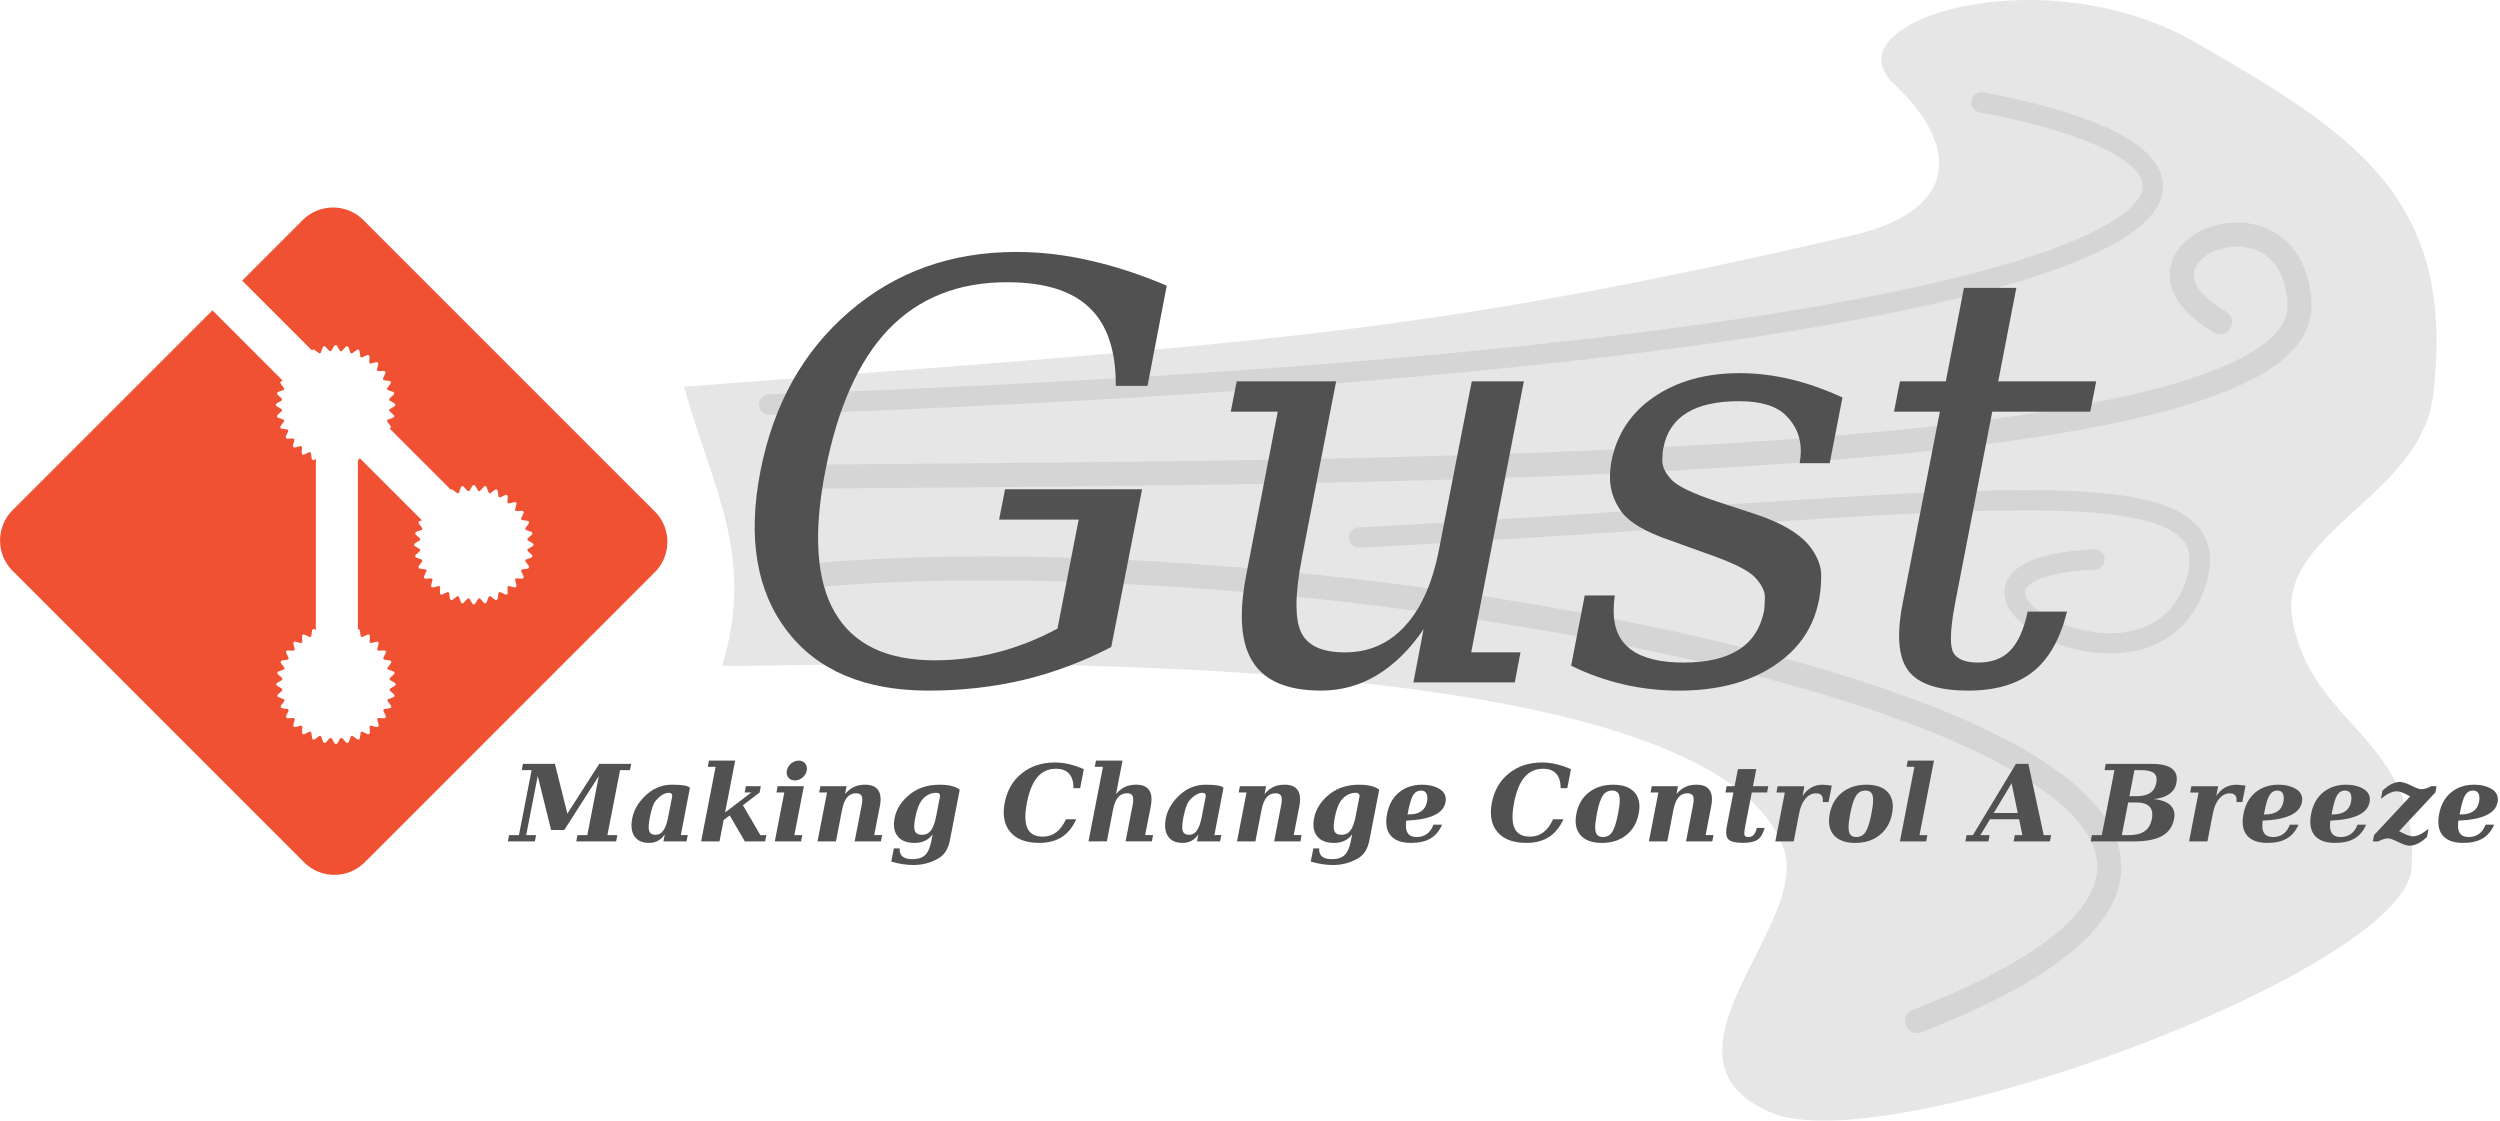 <?xml version="1.0" encoding="UTF-8" standalone="no"?>
<!-- Created with Inkscape (http://www.inkscape.org/) -->

<svg
   width="132.712mm"
   height="59.486mm"
   viewBox="0 0 132.712 59.486"
   version="1.1"
   id="svg5"
   xml:space="preserve"
   inkscape:version="1.2.1 (9c6d41e410, 2022-07-14)"
   sodipodi:docname="GustIcon_lightmode.svg"
   xmlns:inkscape="http://www.inkscape.org/namespaces/inkscape"
   xmlns:sodipodi="http://sodipodi.sourceforge.net/DTD/sodipodi-0.dtd"
   xmlns:xlink="http://www.w3.org/1999/xlink"
   xmlns="http://www.w3.org/2000/svg"
   xmlns:svg="http://www.w3.org/2000/svg"><sodipodi:namedview
     id="namedview7"
     pagecolor="#ffffff"
     bordercolor="#000000"
     borderopacity="0.25"
     inkscape:showpageshadow="2"
     inkscape:pageopacity="0.0"
     inkscape:pagecheckerboard="0"
     inkscape:deskcolor="#d1d1d1"
     inkscape:document-units="mm"
     showgrid="false"
     inkscape:zoom="2.0888418"
     inkscape:cx="196.75975"
     inkscape:cy="113.93874"
     inkscape:window-width="1920"
     inkscape:window-height="1009"
     inkscape:window-x="1432"
     inkscape:window-y="-8"
     inkscape:window-maximized="1"
     inkscape:current-layer="layer1" /><defs
     id="defs2"><mask
       id="holes-1"><rect
         x="-60"
         y="-60"
         width="120"
         height="120"
         fill="#ffffff"
         id="rect764-3" /><circle
         id="hole-5"
         cy="-40"
         r="3"
         cx="0" /><use
         xlink:href="#hole-5"
         transform="rotate(72)"
         id="use767-8" /><use
         xlink:href="#hole-5"
         transform="rotate(144)"
         id="use769-5" /><use
         xlink:href="#hole-5"
         transform="rotate(-144)"
         id="use771-8" /><use
         xlink:href="#hole-5"
         transform="rotate(-72)"
         id="use773-2" /></mask><mask
       id="holes-1-4"><rect
         x="-60"
         y="-60"
         width="120"
         height="120"
         fill="#ffffff"
         id="rect764-3-9" /><circle
         id="hole-5-0"
         cy="-40"
         r="3"
         cx="0" /><use
         xlink:href="#hole-5-0"
         transform="rotate(72)"
         id="use767-8-3" /><use
         xlink:href="#hole-5-0"
         transform="rotate(144)"
         id="use769-5-8" /><use
         xlink:href="#hole-5-0"
         transform="rotate(-144)"
         id="use771-8-7" /><use
         xlink:href="#hole-5-0"
         transform="rotate(-72)"
         id="use773-2-3" /></mask><mask
       id="holes-1-4-7"><rect
         x="-60"
         y="-60"
         width="120"
         height="120"
         fill="#ffffff"
         id="rect764-3-9-0" /><circle
         id="hole-5-0-1"
         cy="-40"
         r="3"
         cx="0" /><use
         xlink:href="#hole-5-0-1"
         transform="rotate(72)"
         id="use767-8-3-4" /><use
         xlink:href="#hole-5-0-1"
         transform="rotate(144)"
         id="use769-5-8-3" /><use
         xlink:href="#hole-5-0-1"
         transform="rotate(-144)"
         id="use771-8-7-1" /><use
         xlink:href="#hole-5-0-1"
         transform="rotate(-72)"
         id="use773-2-3-1" /></mask><mask
       id="holes-1-4-5"><rect
         x="-60"
         y="-60"
         width="120"
         height="120"
         fill="#ffffff"
         id="rect764-3-9-6" /><circle
         id="hole-5-0-9"
         cy="-40"
         r="3"
         cx="0" /><use
         xlink:href="#hole-5-0-9"
         transform="rotate(72)"
         id="use767-8-3-2" /><use
         xlink:href="#hole-5-0-9"
         transform="rotate(144)"
         id="use769-5-8-1" /><use
         xlink:href="#hole-5-0-9"
         transform="rotate(-144)"
         id="use771-8-7-5" /><use
         xlink:href="#hole-5-0-9"
         transform="rotate(-72)"
         id="use773-2-3-8" /></mask></defs><g
     inkscape:label="Layer 1"
     inkscape:groupmode="layer"
     id="layer1"
     transform="translate(-49.824,-78.398)"><path
       style="display:inline;fill:#9a9a9a;fill-opacity:0.243;stroke:none;stroke-width:0.277;stroke-linecap:round;stroke-linejoin:round"
       d="m 86.132,98.925 c 1.511,5.372 3.8,8.993 2.027,14.82 4.94,0.127 52.297,-2.228 56.366,9.753 1.37,4.032 -7.406,10.996 -0.76,13.933 6.17,2.727 33.697,-7.516 34.073,-12.92 0.484,-6.961 -5.379,-7.507 -6.333,-13.3 -0.748,-4.542 6.813,-6.485 7.473,-11.78 1.323,-10.619 -4.372,-14.008 -12.54,-18.746 -8.167,-4.738 -19.611,-1.161 -16.086,2.153 3.524,3.315 3.503,6.734 -2.221,8.06 -22.978,5.324 -31.419,5.712 -61.998,8.026 z"
       id="path1844"
       sodipodi:nodetypes="ccssssszzsc" /><g
       id="g962"
       style="display:inline;stroke:#6e6e6e;stroke-opacity:0.137"><path
         style="fill:none;fill-opacity:1;stroke:#6e6e6e;stroke-width:2.443;stroke-linecap:round;stroke-linejoin:round;stroke-dasharray:none;stroke-opacity:0.137"
         d="m 136.52,75.541 c 58.597,-5.085 177.971,19.371 111.625,45.28"
         id="path6325"
         sodipodi:nodetypes="cc"
         transform="matrix(0.523,0,0,0.523,21.81,69.415)" /><path
         style="fill:none;fill-opacity:1;stroke:#6e6e6e;stroke-width:2.061;stroke-linecap:round;stroke-linejoin:round;stroke-dasharray:none;stroke-opacity:0.137"
         d="M 131.629,58.239 C 277.164,53.103 292.009,34.582 254.684,27.562"
         id="path6383"
         sodipodi:nodetypes="cc"
         transform="matrix(0.523,0,0,0.523,21.81,69.415)" /><path
         style="fill:none;fill-opacity:1;stroke:#6e6e6e;stroke-width:2.443;stroke-linecap:round;stroke-linejoin:round;stroke-dasharray:none;stroke-opacity:0.137"
         d="m 137.113,65.543 c 61.467,-0.514 150.672,-0.51 149.85,-17.54 -0.632,-13.096 -20.032,-5.137 -8.047,1.883"
         id="path6439"
         sodipodi:nodetypes="csc"
         transform="matrix(0.523,0,0,0.523,21.81,69.415)" /><path
         style="fill:none;fill-opacity:1;stroke:#6e6e6e;stroke-width:2.061;stroke-linecap:round;stroke-linejoin:round;stroke-dasharray:none;stroke-opacity:0.137"
         d="m 191.504,71.736 c 61.638,-3.253 89.889,-8.561 84.752,5.137 -5.137,13.697 -31.162,-1.883 -10.102,-2.911"
         id="path6441"
         sodipodi:nodetypes="csc"
         inkscape:label="path6441"
         transform="matrix(0.523,0,0,0.523,21.81,69.415)" /></g><g
       aria-label="Gust"
       id="text3314"
       style="font-size:30.788px;display:inline;stroke:none;stroke-width:0.477;stroke-linecap:round;stroke-linejoin:round;fill:#515151;stroke-opacity:1;fill-opacity:1"><path
         d="m 109.055,98.882 q 0.015,-2.811 -1.398,-4.149 -1.398,-1.353 -4.375,-1.353 -3.879,0 -6.284,2.496 -2.39,2.496 -3.367,7.547 -0.962,4.946 0.511,7.487 1.473,2.541 5.292,2.541 1.699,0 3.322,-0.421 1.639,-0.421 3.202,-1.263 l 1.127,-5.788 h -4.224 l 0.316,-1.609 h 7.276 l -1.639,8.374 q -2.225,1.158 -4.645,1.744 -2.42,0.571 -5.051,0.571 -5.081,0 -7.517,-3.172 -2.435,-3.187 -1.413,-8.464 1.037,-5.322 4.72,-8.479 3.683,-3.172 8.87,-3.172 1.924,0 3.879,0.451 1.969,0.436 4.104,1.338 l -1.022,5.322 z"
         style="font-style:italic;font-family:'DejaVu Serif';-inkscape-font-specification:'DejaVu Serif';fill:#515151;stroke:none;stroke-opacity:1;fill-opacity:1"
         id="path1016" /><path
         d="m 127.952,98.641 h 2.766 l -2.796,14.387 h 2.616 l -0.301,1.594 h -5.382 l 0.541,-2.826 q -1.082,1.594 -2.465,2.435 -1.368,0.827 -2.977,0.827 -2.661,0 -3.623,-1.518 -0.586,-0.902 -0.586,-2.45 0,-1.007 0.256,-2.285 l 1.654,-8.554 h -2.496 l 0.316,-1.609 h 5.277 l -1.804,9.306 q -0.301,1.548 -0.301,2.571 0,0.917 0.241,1.428 0.496,1.082 2.33,1.082 1.924,0 3.202,-1.413 1.293,-1.413 1.804,-4.104 z"
         style="font-style:italic;font-family:'DejaVu Serif';-inkscape-font-specification:'DejaVu Serif';fill:#515151;stroke:none;stroke-opacity:1;fill-opacity:1"
         id="path1018" /><path
         d="m 133.95,110.007 h 1.594 q -0.06,0.436 -0.06,0.827 0,2.736 3.713,2.736 3.728,0 4.269,-2.736 0.045,-0.271 0.045,-0.752 0,-0.466 -0.511,-1.022 -0.511,-0.571 -2.661,-1.308 l -1.879,-0.676 q -1.924,-0.661 -2.556,-1.503 -0.616,-0.857 -0.616,-1.834 0,-0.391 0.075,-0.842 0.436,-2.195 2.285,-3.443 1.849,-1.248 4.525,-1.248 2.661,0 5.457,1.293 l -0.676,3.488 h -1.594 q 0.06,-0.346 0.06,-0.646 0,-1.097 -0.767,-1.864 -0.752,-0.782 -2.511,-0.782 -3.533,0 -4.014,2.465 -0.06,0.256 -0.06,0.707 0,0.466 0.481,0.992 0.496,0.526 2.405,1.158 l 2.06,0.676 q 2.135,0.707 2.932,1.774 0.556,0.752 0.556,1.488 0,3.157 -2.526,4.796 -1.984,1.308 -5.021,1.308 -3.037,0 -5.728,-1.323 z"
         style="font-style:italic;font-family:'DejaVu Serif';-inkscape-font-specification:'DejaVu Serif';fill:#515151;stroke:none;stroke-opacity:1;fill-opacity:1"
         id="path1020" /><path
         d="m 152.802,100.25 h -2.435 l 0.316,-1.609 h 2.435 l 0.962,-4.961 h 2.781 l -0.962,4.961 h 5.202 l -0.316,1.609 h -5.202 l -1.969,10.148 q -0.226,1.188 -0.226,1.879 0,0.481 0.105,0.722 0.286,0.571 1.338,0.571 1.082,0 1.699,-0.631 0.631,-0.646 0.932,-2.075 h 2.09 q -0.541,2.18 -1.804,3.187 -1.263,1.007 -3.443,1.007 -2.39,0 -3.187,-1.067 -0.481,-0.646 -0.481,-1.849 0,-0.767 0.195,-1.744 z"
         style="font-style:italic;font-family:'DejaVu Serif';-inkscape-font-specification:'DejaVu Serif';fill:#515151;stroke:none;stroke-opacity:1;fill-opacity:1"
         id="path1022" /></g><g
       aria-label="Making Change Control A Breeze"
       id="text9349"
       style="font-size:5.644px;font-family:'DejaVu Serif';-inkscape-font-specification:'DejaVu Serif';display:inline;stroke:none;stroke-width:0.127;stroke-linecap:round;stroke-linejoin:round;fill:#515151;fill-opacity:1;stroke-opacity:1;stroke-dasharray:none"><path
         d="m 76.785,123.063 0.063,-0.333 h 0.524 l 0.672,-3.448 h -0.524 l 0.063,-0.333 h 1.698 l 0.661,2.64 1.692,-2.64 h 1.695 l -0.063,0.333 h -0.526 l -0.672,3.448 h 0.526 l -0.063,0.333 h -2.117 l 0.063,-0.333 h 0.524 l 0.612,-3.139 -1.836,2.869 h -0.697 l -0.711,-2.869 -0.612,3.139 h 0.524 l -0.063,0.333 z"
         style="font-style:italic;font-weight:bold;fill:#515151;fill-opacity:1;stroke:none;stroke-opacity:1;stroke-width:0.127;stroke-dasharray:none"
         id="path1025" /><path
         d="m 85.511,120.649 q -0.008,-0.165 -0.165,-0.165 -0.369,0 -0.73,0.441 -0.168,0.204 -0.3,0.885 -0.099,0.51 -0.028,0.708 0.072,0.196 0.333,0.196 0.256,0 0.416,-0.229 0.163,-0.229 0.262,-0.741 z m 0.937,-0.427 -0.482,2.508 0.367,-0.006 -0.066,0.339 H 85.042 l 0.072,-0.372 q -0.303,0.452 -0.841,0.452 -0.532,0 -0.769,-0.35 -0.237,-0.353 -0.116,-0.965 0.119,-0.615 0.648,-1.147 0.626,-0.628 1.463,-0.628 0.827,0 0.948,0.168 z"
         style="font-style:italic;font-weight:bold;fill:#515151;fill-opacity:1;stroke:none;stroke-opacity:1;stroke-width:0.127;stroke-dasharray:none"
         id="path1027" /><path
         d="m 88.019,123.063 h -0.976 l 0.769,-3.958 h -0.416 l 0.063,-0.331 h 1.392 l -0.535,2.753 1.389,-1.061 H 89.355 l 0.063,-0.333 h 0.794 l -0.063,0.333 -0.887,0.678 0.926,1.585 h 0.317 l -0.063,0.333 h -1.078 l -0.805,-1.378 -0.32,0.243 z"
         style="font-style:italic;font-weight:bold;fill:#515151;fill-opacity:1;stroke:none;stroke-opacity:1;stroke-width:0.127;stroke-dasharray:none"
         id="path1029" /><path
         d="m 91.593,119.304 q 0.044,-0.223 0.226,-0.375 0.185,-0.154 0.408,-0.154 0.218,0 0.342,0.154 0.091,0.113 0.091,0.265 0,0.052 -0.011,0.11 -0.041,0.218 -0.226,0.372 -0.182,0.152 -0.4,0.152 -0.223,0 -0.347,-0.152 -0.094,-0.113 -0.094,-0.265 0,-0.052 0.011,-0.107 z m 0.4,3.426 h 0.419 l -0.063,0.333 h -1.395 l 0.504,-2.596 h -0.416 l 0.063,-0.333 h 1.392 z"
         style="font-style:italic;font-weight:bold;fill:#515151;fill-opacity:1;stroke:none;stroke-opacity:1;stroke-width:0.127;stroke-dasharray:none"
         id="path1031" /><path
         d="m 93.222,123.063 0.504,-2.596 h -0.416 l 0.063,-0.333 h 1.392 l -0.08,0.413 q 0.229,-0.262 0.477,-0.378 0.248,-0.116 0.593,-0.116 0.493,0 0.689,0.292 0.127,0.185 0.127,0.482 0,0.168 -0.041,0.372 l -0.298,1.53 h 0.419 l -0.063,0.333 h -1.395 l 0.367,-1.891 q 0.039,-0.193 0.039,-0.325 0,-0.121 -0.033,-0.193 -0.066,-0.143 -0.3,-0.143 -0.295,0 -0.477,0.218 -0.179,0.215 -0.27,0.686 l -0.32,1.648 z"
         style="font-style:italic;font-weight:bold;fill:#515151;fill-opacity:1;stroke:none;stroke-opacity:1;stroke-width:0.127;stroke-dasharray:none"
         id="path1033" /><path
         d="m 99.729,120.649 q -0.014,-0.165 -0.19,-0.165 -0.502,0 -0.816,0.441 -0.196,0.278 -0.314,0.885 -0.099,0.51 -0.017,0.708 0.085,0.196 0.386,0.196 0.287,0 0.463,-0.229 0.176,-0.229 0.276,-0.741 z m 1.042,-0.331 -0.526,2.706 q -0.132,0.678 -0.626,0.954 -0.601,0.339 -1.306,0.339 -0.292,0 -0.584,-0.047 -0.292,-0.044 -0.593,-0.135 l 0.138,-0.7 h 0.311 q -0.003,0.025 -0.003,0.047 0,0.254 0.152,0.383 0.165,0.141 0.521,0.141 0.452,0 0.678,-0.218 0.229,-0.215 0.336,-0.763 l 0.063,-0.333 q -0.336,0.452 -0.956,0.452 -0.615,0 -0.898,-0.35 -0.284,-0.353 -0.165,-0.965 0.146,-0.75 0.843,-1.29 0.626,-0.485 1.543,-0.485 0.741,0 1.072,0.265 z"
         style="font-style:italic;font-weight:bold;fill:#515151;fill-opacity:1;stroke:none;stroke-opacity:1;stroke-width:0.127;stroke-dasharray:none"
         id="path1035" /><path
         d="m 106.956,121.889 q -0.287,0.637 -0.769,0.945 -0.482,0.309 -1.193,0.309 -1.042,0 -1.535,-0.573 -0.491,-0.576 -0.3,-1.56 0.19,-0.987 0.907,-1.56 0.719,-0.576 1.761,-0.576 0.367,0 0.744,0.088 0.38,0.088 0.788,0.267 l -0.196,1.011 h -0.35 q -0.006,-0.518 -0.24,-0.774 -0.234,-0.259 -0.7,-0.259 -0.601,0 -0.978,0.444 -0.378,0.441 -0.557,1.359 -0.179,0.918 0.028,1.359 0.207,0.441 0.813,0.441 0.411,0 0.714,-0.229 0.306,-0.229 0.515,-0.692 z"
         style="font-style:italic;font-weight:bold;fill:#515151;fill-opacity:1;stroke:none;stroke-opacity:1;stroke-width:0.127;stroke-dasharray:none"
         id="path1037" /><path
         d="m 107.606,123.063 0.769,-3.958 h -0.435 l 0.063,-0.331 h 1.411 l -0.345,1.772 q 0.229,-0.262 0.477,-0.378 0.248,-0.116 0.593,-0.116 0.493,0 0.689,0.292 0.124,0.185 0.124,0.482 0,0.168 -0.039,0.372 l -0.298,1.53 h 0.419 l -0.063,0.333 h -1.395 l 0.367,-1.891 q 0.039,-0.193 0.039,-0.325 0,-0.121 -0.033,-0.193 -0.066,-0.143 -0.3,-0.143 -0.295,0 -0.477,0.218 -0.179,0.215 -0.27,0.686 l -0.32,1.648 z"
         style="font-style:italic;font-weight:bold;fill:#515151;fill-opacity:1;stroke:none;stroke-opacity:1;stroke-width:0.127;stroke-dasharray:none"
         id="path1039" /><path
         d="m 113.835,120.649 q -0.008,-0.165 -0.165,-0.165 -0.369,0 -0.73,0.441 -0.168,0.204 -0.3,0.885 -0.099,0.51 -0.028,0.708 0.072,0.196 0.333,0.196 0.256,0 0.416,-0.229 0.163,-0.229 0.262,-0.741 z m 0.937,-0.427 -0.482,2.508 0.367,-0.006 -0.066,0.339 h -1.224 l 0.072,-0.372 q -0.303,0.452 -0.841,0.452 -0.532,0 -0.769,-0.35 -0.237,-0.353 -0.116,-0.965 0.119,-0.615 0.648,-1.147 0.626,-0.628 1.463,-0.628 0.827,0 0.948,0.168 z"
         style="font-style:italic;font-weight:bold;fill:#515151;fill-opacity:1;stroke:none;stroke-opacity:1;stroke-width:0.127;stroke-dasharray:none"
         id="path1041" /><path
         d="m 115.491,123.063 0.504,-2.596 h -0.416 l 0.063,-0.333 h 1.392 l -0.08,0.413 q 0.229,-0.262 0.477,-0.378 0.248,-0.116 0.593,-0.116 0.493,0 0.689,0.292 0.127,0.185 0.127,0.482 0,0.168 -0.041,0.372 l -0.298,1.53 h 0.419 l -0.063,0.333 H 117.462 l 0.367,-1.891 q 0.039,-0.193 0.039,-0.325 0,-0.121 -0.033,-0.193 -0.066,-0.143 -0.3,-0.143 -0.295,0 -0.477,0.218 -0.179,0.215 -0.27,0.686 l -0.32,1.648 z"
         style="font-style:italic;font-weight:bold;fill:#515151;fill-opacity:1;stroke:none;stroke-opacity:1;stroke-width:0.127;stroke-dasharray:none"
         id="path1043" /><path
         d="m 121.998,120.649 q -0.014,-0.165 -0.19,-0.165 -0.502,0 -0.816,0.441 -0.196,0.278 -0.314,0.885 -0.099,0.51 -0.017,0.708 0.085,0.196 0.386,0.196 0.287,0 0.463,-0.229 0.176,-0.229 0.276,-0.741 z m 1.042,-0.331 -0.526,2.706 q -0.132,0.678 -0.626,0.954 -0.601,0.339 -1.306,0.339 -0.292,0 -0.584,-0.047 -0.292,-0.044 -0.593,-0.135 l 0.138,-0.7 h 0.311 q -0.003,0.025 -0.003,0.047 0,0.254 0.152,0.383 0.165,0.141 0.521,0.141 0.452,0 0.678,-0.218 0.229,-0.215 0.336,-0.763 l 0.063,-0.333 q -0.336,0.452 -0.956,0.452 -0.615,0 -0.898,-0.35 -0.284,-0.353 -0.165,-0.965 0.146,-0.75 0.843,-1.29 0.626,-0.485 1.543,-0.485 0.741,0 1.072,0.265 z"
         style="font-style:italic;font-weight:bold;fill:#515151;fill-opacity:1;stroke:none;stroke-opacity:1;stroke-width:0.127;stroke-dasharray:none"
         id="path1045" /><path
         d="m 125.595,120.77 q 0,-0.405 -0.342,-0.405 -0.262,0 -0.416,0.248 -0.154,0.245 -0.295,1.02 0,0 0.061,0 0.843,0 0.973,-0.67 0.019,-0.105 0.019,-0.193 z m -1.119,1.191 q -0.017,0.094 -0.017,0.289 0.003,0.582 0.568,0.582 0.317,0 0.546,-0.168 0.229,-0.168 0.345,-0.488 h 0.458 q -0.215,0.499 -0.615,0.733 -0.397,0.234 -1.031,0.234 -0.761,0 -1.089,-0.4 -0.229,-0.281 -0.229,-0.725 0,-0.19 0.044,-0.413 0.141,-0.736 0.637,-1.144 0.496,-0.408 1.224,-0.408 0.526,0 0.89,0.207 0.367,0.204 0.367,0.576 0,0.074 -0.017,0.154 -0.174,0.893 -2.081,0.97 z"
         style="font-style:italic;font-weight:bold;fill:#515151;fill-opacity:1;stroke:none;stroke-opacity:1;stroke-width:0.127;stroke-dasharray:none"
         id="path1047" /><path
         d="m 132.816,121.889 q -0.287,0.637 -0.769,0.945 -0.482,0.309 -1.193,0.309 -1.042,0 -1.535,-0.573 -0.491,-0.576 -0.3,-1.56 0.19,-0.987 0.907,-1.56 0.719,-0.576 1.761,-0.576 0.367,0 0.744,0.088 0.38,0.088 0.788,0.267 l -0.196,1.011 h -0.35 q -0.006,-0.518 -0.24,-0.774 -0.234,-0.259 -0.7,-0.259 -0.601,0 -0.978,0.444 -0.378,0.441 -0.557,1.359 -0.179,0.918 0.028,1.359 0.207,0.441 0.813,0.441 0.411,0 0.714,-0.229 0.306,-0.229 0.515,-0.692 z"
         style="font-style:italic;font-weight:bold;fill:#515151;fill-opacity:1;stroke:none;stroke-opacity:1;stroke-width:0.127;stroke-dasharray:none"
         id="path1049" /><path
         d="m 134.919,122.832 q 0.309,0 0.485,-0.265 0.176,-0.265 0.314,-0.97 0.091,-0.46 0.091,-0.733 0,-0.143 -0.028,-0.237 -0.072,-0.262 -0.383,-0.262 -0.311,0 -0.491,0.267 -0.179,0.265 -0.314,0.965 -0.088,0.452 -0.088,0.722 0,0.152 0.028,0.245 0.074,0.267 0.386,0.267 z m 1.232,-0.099 q -0.518,0.411 -1.293,0.411 -0.774,0 -1.133,-0.411 -0.259,-0.298 -0.259,-0.755 0,-0.176 0.039,-0.38 0.141,-0.725 0.659,-1.133 0.521,-0.411 1.295,-0.411 0.777,0 1.135,0.408 0.259,0.295 0.259,0.752 0,0.179 -0.041,0.383 -0.141,0.722 -0.661,1.135 z"
         style="font-style:italic;font-weight:bold;fill:#515151;fill-opacity:1;stroke:none;stroke-opacity:1;stroke-width:0.127;stroke-dasharray:none"
         id="path1051" /><path
         d="m 137.355,123.063 0.504,-2.596 h -0.416 l 0.063,-0.333 h 1.392 l -0.08,0.413 q 0.229,-0.262 0.477,-0.378 0.248,-0.116 0.593,-0.116 0.493,0 0.689,0.292 0.127,0.185 0.127,0.482 0,0.168 -0.041,0.372 l -0.298,1.53 h 0.419 l -0.063,0.333 h -1.395 l 0.367,-1.891 q 0.039,-0.193 0.039,-0.325 0,-0.121 -0.033,-0.193 -0.066,-0.143 -0.3,-0.143 -0.295,0 -0.477,0.218 -0.179,0.215 -0.27,0.686 l -0.32,1.648 z"
         style="font-style:italic;font-weight:bold;fill:#515151;fill-opacity:1;stroke:none;stroke-opacity:1;stroke-width:0.127;stroke-dasharray:none"
         id="path1053" /><path
         d="m 141.842,120.467 h -0.424 l 0.063,-0.333 h 0.424 l 0.176,-0.909 h 0.976 l -0.176,0.909 h 0.813 l -0.063,0.333 h -0.813 l -0.35,1.794 q -0.047,0.245 -0.047,0.369 0,0.074 0.014,0.107 0.044,0.094 0.204,0.094 0.176,0 0.284,-0.119 0.107,-0.119 0.163,-0.367 h 0.411 q -0.11,0.441 -0.361,0.62 -0.251,0.176 -0.78,0.176 -0.604,0 -0.783,-0.19 -0.116,-0.121 -0.116,-0.375 0,-0.138 0.036,-0.317 z"
         style="font-style:italic;font-weight:bold;fill:#515151;fill-opacity:1;stroke:none;stroke-opacity:1;stroke-width:0.127;stroke-dasharray:none"
         id="path1055" /><path
         d="m 147.065,120.101 -0.171,0.874 h -0.311 q 0.008,-0.058 0.008,-0.107 0,-0.154 -0.066,-0.24 -0.088,-0.116 -0.298,-0.116 -0.32,0 -0.559,0.281 -0.24,0.281 -0.336,0.78 l -0.289,1.491 h -0.976 l 0.504,-2.596 h -0.446 l 0.063,-0.333 h 1.422 l -0.099,0.521 q 0.201,-0.306 0.466,-0.452 0.265,-0.149 0.606,-0.149 0.085,0 0.204,0.014 0.121,0.011 0.278,0.033 z"
         style="font-style:italic;font-weight:bold;fill:#515151;fill-opacity:1;stroke:none;stroke-opacity:1;stroke-width:0.127;stroke-dasharray:none"
         id="path1057" /><path
         d="m 148.369,122.832 q 0.309,0 0.485,-0.265 0.176,-0.265 0.314,-0.97 0.091,-0.46 0.091,-0.733 0,-0.143 -0.028,-0.237 -0.072,-0.262 -0.383,-0.262 -0.311,0 -0.491,0.267 -0.179,0.265 -0.314,0.965 -0.088,0.452 -0.088,0.722 0,0.152 0.028,0.245 0.074,0.267 0.386,0.267 z m 1.232,-0.099 q -0.518,0.411 -1.293,0.411 -0.774,0 -1.133,-0.411 -0.259,-0.298 -0.259,-0.755 0,-0.176 0.039,-0.38 0.141,-0.725 0.659,-1.133 0.521,-0.411 1.295,-0.411 0.777,0 1.136,0.408 0.259,0.295 0.259,0.752 0,0.179 -0.041,0.383 -0.141,0.722 -0.661,1.135 z"
         style="font-style:italic;font-weight:bold;fill:#515151;fill-opacity:1;stroke:none;stroke-opacity:1;stroke-width:0.127;stroke-dasharray:none"
         id="path1059" /><path
         d="m 151.72,122.73 h 0.419 l -0.063,0.333 h -1.395 l 0.769,-3.958 h -0.416 l 0.063,-0.331 h 1.392 z"
         style="font-style:italic;font-weight:bold;fill:#515151;fill-opacity:1;stroke:none;stroke-opacity:1;stroke-width:0.127;stroke-dasharray:none"
         id="path1061" /><path
         d="m 154.156,123.063 0.063,-0.333 h 0.336 l 2.285,-3.781 h 0.659 l 0.816,3.781 h 0.391 l -0.063,0.333 h -1.926 l 0.063,-0.333 h 0.402 l -0.174,-0.841 h -1.546 l -0.51,0.841 h 0.491 l -0.063,0.333 z m 1.505,-1.508 h 1.276 l -0.328,-1.574 z"
         style="font-style:italic;font-weight:bold;fill:#515151;fill-opacity:1;stroke:none;stroke-opacity:1;stroke-width:0.127;stroke-dasharray:none"
         id="path1063" /><path
         d="m 160.809,123.063 0.063,-0.333 h 0.526 l 0.672,-3.448 h -0.526 l 0.063,-0.333 h 2.439 q 0.752,0 1.08,0.254 0.328,0.254 0.229,0.763 -0.069,0.367 -0.372,0.582 -0.303,0.215 -0.827,0.27 0.609,0.058 0.887,0.331 0.278,0.273 0.19,0.725 -0.119,0.612 -0.637,0.901 -0.518,0.289 -1.502,0.289 z m 2.053,-2.398 h 0.361 q 0.474,0 0.736,-0.171 0.262,-0.174 0.331,-0.529 0.072,-0.358 -0.119,-0.521 -0.19,-0.163 -0.678,-0.163 h -0.361 z m -0.402,2.064 h 0.394 q 0.526,0 0.821,-0.209 0.295,-0.209 0.38,-0.648 0.085,-0.441 -0.13,-0.659 -0.212,-0.218 -0.733,-0.218 h -0.394 z"
         style="font-style:italic;font-weight:bold;fill:#515151;fill-opacity:1;stroke:none;stroke-opacity:1;stroke-width:0.127;stroke-dasharray:none"
         id="path1065" /><path
         d="m 169.028,120.101 -0.171,0.874 h -0.311 q 0.008,-0.058 0.008,-0.107 0,-0.154 -0.066,-0.24 -0.088,-0.116 -0.298,-0.116 -0.32,0 -0.559,0.281 -0.24,0.281 -0.336,0.78 l -0.289,1.491 h -0.976 l 0.504,-2.596 h -0.446 l 0.063,-0.333 h 1.422 l -0.099,0.521 q 0.201,-0.306 0.466,-0.452 0.265,-0.149 0.606,-0.149 0.085,0 0.204,0.014 0.121,0.011 0.278,0.033 z"
         style="font-style:italic;font-weight:bold;fill:#515151;fill-opacity:1;stroke:none;stroke-opacity:1;stroke-width:0.127;stroke-dasharray:none"
         id="path1067" /><path
         d="m 171.057,120.77 q 0,-0.405 -0.342,-0.405 -0.262,0 -0.416,0.248 -0.154,0.245 -0.295,1.02 0,0 0.061,0 0.843,0 0.973,-0.67 0.019,-0.105 0.019,-0.193 z m -1.119,1.191 q -0.017,0.094 -0.017,0.289 0.003,0.582 0.568,0.582 0.317,0 0.546,-0.168 0.229,-0.168 0.345,-0.488 h 0.458 q -0.215,0.499 -0.615,0.733 -0.397,0.234 -1.031,0.234 -0.761,0 -1.089,-0.4 -0.229,-0.281 -0.229,-0.725 0,-0.19 0.044,-0.413 0.141,-0.736 0.637,-1.144 0.496,-0.408 1.224,-0.408 0.526,0 0.89,0.207 0.367,0.204 0.367,0.576 0,0.074 -0.017,0.154 -0.174,0.893 -2.081,0.97 z"
         style="font-style:italic;font-weight:bold;fill:#515151;fill-opacity:1;stroke:none;stroke-opacity:1;stroke-width:0.127;stroke-dasharray:none"
         id="path1069" /><path
         d="m 174.648,120.77 q 0,-0.405 -0.342,-0.405 -0.262,0 -0.416,0.248 -0.154,0.245 -0.295,1.02 0,0 0.061,0 0.843,0 0.973,-0.67 0.019,-0.105 0.019,-0.193 z m -1.119,1.191 q -0.017,0.094 -0.017,0.289 0.003,0.582 0.568,0.582 0.317,0 0.546,-0.168 0.229,-0.168 0.345,-0.488 h 0.458 q -0.215,0.499 -0.615,0.733 -0.397,0.234 -1.031,0.234 -0.761,0 -1.089,-0.4 -0.229,-0.281 -0.229,-0.725 0,-0.19 0.044,-0.413 0.141,-0.736 0.637,-1.144 0.496,-0.408 1.224,-0.408 0.526,0 0.89,0.207 0.367,0.204 0.367,0.576 0,0.074 -0.017,0.154 -0.174,0.893 -2.081,0.97 z"
         style="font-style:italic;font-weight:bold;fill:#515151;fill-opacity:1;stroke:none;stroke-opacity:1;stroke-width:0.127;stroke-dasharray:none"
         id="path1071" /><path
         d="m 179.107,120.462 -1.929,2.064 q 0.091,0.033 0.171,0.08 0.35,0.187 0.568,0.187 0.331,0 0.827,-0.4 l -0.085,0.435 q -0.488,0.463 -0.929,0.463 -0.229,-0.011 -0.582,-0.187 -0.394,-0.201 -0.548,-0.201 -0.154,0 -0.314,0.063 -0.16,0.063 -0.226,0.102 l -0.273,-0.006 0.063,-0.333 1.924,-2.062 q -0.088,-0.03 -0.165,-0.077 -0.35,-0.187 -0.568,-0.187 -0.331,0 -0.827,0.4 l 0.085,-0.435 q 0.488,-0.463 0.929,-0.463 0.229,0.011 0.582,0.187 0.394,0.201 0.548,0.201 0.154,0 0.314,-0.063 0.16,-0.063 0.226,-0.102 l 0.273,0.006 z"
         style="font-style:italic;font-weight:bold;fill:#515151;fill-opacity:1;stroke:none;stroke-opacity:1;stroke-width:0.127;stroke-dasharray:none"
         id="path1073" /><path
         d="m 181.444,120.77 q 0,-0.405 -0.342,-0.405 -0.262,0 -0.416,0.248 -0.154,0.245 -0.295,1.02 0,0 0.061,0 0.843,0 0.973,-0.67 0.019,-0.105 0.019,-0.193 z m -1.119,1.191 q -0.017,0.094 -0.017,0.289 0.003,0.582 0.568,0.582 0.317,0 0.546,-0.168 0.229,-0.168 0.345,-0.488 h 0.458 q -0.215,0.499 -0.615,0.733 -0.397,0.234 -1.031,0.234 -0.761,0 -1.089,-0.4 -0.229,-0.281 -0.229,-0.725 0,-0.19 0.044,-0.413 0.141,-0.736 0.637,-1.144 0.496,-0.408 1.224,-0.408 0.526,0 0.89,0.207 0.367,0.204 0.367,0.576 0,0.074 -0.017,0.154 -0.174,0.893 -2.081,0.97 z"
         style="font-style:italic;font-weight:bold;fill:#515151;fill-opacity:1;stroke:none;stroke-opacity:1;stroke-width:0.127;stroke-dasharray:none"
         id="path1075" /></g><g
       id="g3105"
       transform="matrix(0.421,0,0,0.421,32.472,77.79)"
       style="display:inline"><path
         id="path833"
         style="display:inline;stroke-width:0.916;fill:#f05133;fill-opacity:1"
         d="M 83.212 27.612 C 81.825 27.612 80.438 28.142 79.379 29.2 L 71.752 36.83 L 80.569 45.646 A 0.215 0.215 0 0 1 80.654 45.538 A 0.215 0.215 0 0 1 80.865 45.564 L 81.463 46.007 C 81.525 45.987 81.589 45.97 81.653 45.952 L 81.905 45.248 A 0.215 0.215 0 0 1 82.065 45.109 A 0.215 0.215 0 0 1 82.267 45.176 L 82.769 45.728 C 82.834 45.721 82.899 45.716 82.964 45.711 L 83.35 45.069 A 0.215 0.215 0 0 1 83.534 44.965 A 0.215 0.215 0 0 1 83.718 45.069 L 84.102 45.711 C 84.168 45.717 84.234 45.721 84.3 45.728 L 84.801 45.176 A 0.215 0.215 0 0 1 85.002 45.109 A 0.215 0.215 0 0 1 85.162 45.248 L 85.415 45.952 C 85.478 45.97 85.542 45.987 85.605 46.007 L 86.203 45.564 A 0.215 0.215 0 0 1 86.414 45.538 A 0.215 0.215 0 0 1 86.544 45.705 L 86.655 46.446 C 86.712 46.476 86.771 46.504 86.828 46.536 L 87.503 46.218 A 0.215 0.215 0 0 1 87.648 46.203 A 0.215 0.215 0 0 1 87.81 46.422 L 87.773 47.172 C 87.823 47.212 87.873 47.253 87.923 47.295 L 88.651 47.113 A 0.215 0.215 0 0 1 88.911 47.373 L 88.729 48.101 C 88.771 48.15 88.811 48.201 88.851 48.251 L 89.601 48.214 A 0.215 0.215 0 0 1 89.79 48.309 A 0.215 0.215 0 0 1 89.806 48.521 L 89.487 49.195 C 89.519 49.252 89.547 49.311 89.578 49.37 L 90.319 49.48 A 0.215 0.215 0 0 1 90.486 49.61 A 0.215 0.215 0 0 1 90.46 49.821 L 90.017 50.418 C 90.037 50.481 90.054 50.546 90.072 50.609 L 90.776 50.861 A 0.215 0.215 0 0 1 90.915 51.022 A 0.215 0.215 0 0 1 90.848 51.223 L 90.296 51.723 C 90.303 51.788 90.308 51.855 90.313 51.921 L 90.954 52.306 A 0.215 0.215 0 0 1 91.058 52.49 A 0.215 0.215 0 0 1 90.954 52.674 L 90.313 53.059 C 90.308 53.125 90.303 53.191 90.296 53.256 L 90.847 53.757 A 0.215 0.215 0 0 1 90.915 53.959 A 0.215 0.215 0 0 1 90.776 54.118 L 90.072 54.371 C 90.054 54.435 90.037 54.499 90.017 54.561 L 90.46 55.159 A 0.215 0.215 0 0 1 90.502 55.298 A 0.215 0.215 0 0 1 90.343 55.475 L 98.065 63.197 A 0.215 0.215 0 0 1 98.078 63.179 A 0.215 0.215 0 0 1 98.289 63.204 L 98.887 63.648 C 98.95 63.627 99.014 63.611 99.078 63.592 L 99.329 62.889 A 0.215 0.215 0 0 1 99.49 62.75 A 0.215 0.215 0 0 1 99.691 62.816 L 100.193 63.369 C 100.258 63.362 100.323 63.357 100.389 63.352 L 100.774 62.71 A 0.215 0.215 0 0 1 100.958 62.605 A 0.215 0.215 0 0 1 101.142 62.71 L 101.527 63.352 C 101.593 63.357 101.659 63.361 101.724 63.369 L 102.225 62.816 A 0.215 0.215 0 0 1 102.427 62.75 A 0.215 0.215 0 0 1 102.586 62.889 L 102.839 63.592 C 102.903 63.611 102.967 63.627 103.029 63.648 L 103.627 63.204 A 0.215 0.215 0 0 1 103.838 63.179 A 0.215 0.215 0 0 1 103.969 63.346 L 104.079 64.087 C 104.137 64.117 104.196 64.145 104.252 64.177 L 104.927 63.859 A 0.215 0.215 0 0 1 105.072 63.844 A 0.215 0.215 0 0 1 105.234 64.063 L 105.198 64.813 C 105.248 64.853 105.298 64.894 105.347 64.935 L 106.075 64.754 A 0.215 0.215 0 0 1 106.336 65.014 L 106.154 65.742 C 106.195 65.791 106.235 65.841 106.275 65.892 L 107.026 65.855 A 0.215 0.215 0 0 1 107.215 65.949 A 0.215 0.215 0 0 1 107.231 66.162 L 106.911 66.836 C 106.943 66.893 106.972 66.952 107.002 67.01 L 107.744 67.121 A 0.215 0.215 0 0 1 107.911 67.251 A 0.215 0.215 0 0 1 107.885 67.462 L 107.442 68.059 C 107.462 68.122 107.479 68.186 107.497 68.25 L 108.2 68.502 A 0.215 0.215 0 0 1 108.339 68.663 A 0.215 0.215 0 0 1 108.273 68.864 L 107.72 69.364 C 107.728 69.429 107.732 69.495 107.738 69.561 L 108.378 69.947 A 0.215 0.215 0 0 1 108.483 70.131 A 0.215 0.215 0 0 1 108.378 70.315 L 107.738 70.699 C 107.732 70.765 107.727 70.832 107.72 70.897 L 108.272 71.398 A 0.215 0.215 0 0 1 108.339 71.599 A 0.215 0.215 0 0 1 108.2 71.759 L 107.497 72.012 C 107.479 72.075 107.462 72.139 107.442 72.202 L 107.885 72.8 A 0.215 0.215 0 0 1 107.927 72.939 A 0.215 0.215 0 0 1 107.744 73.141 L 107.002 73.252 C 106.972 73.31 106.943 73.368 106.911 73.425 L 107.231 74.1 A 0.215 0.215 0 0 1 107.026 74.407 L 106.275 74.37 C 106.235 74.42 106.196 74.471 106.154 74.52 L 106.336 75.248 A 0.215 0.215 0 0 1 106.075 75.508 L 105.347 75.327 C 105.298 75.368 105.248 75.408 105.198 75.448 L 105.234 76.198 A 0.215 0.215 0 0 1 104.927 76.403 L 104.253 76.084 C 104.196 76.116 104.137 76.145 104.079 76.175 L 103.969 76.916 A 0.215 0.215 0 0 1 103.627 77.058 L 103.031 76.614 C 102.968 76.635 102.903 76.651 102.839 76.67 L 102.587 77.373 A 0.215 0.215 0 0 1 102.225 77.444 L 101.724 76.893 C 101.659 76.9 101.594 76.905 101.528 76.91 L 101.142 77.551 A 0.215 0.215 0 0 1 100.774 77.551 L 100.39 76.91 C 100.323 76.905 100.257 76.9 100.191 76.893 L 99.691 77.444 A 0.215 0.215 0 0 1 99.33 77.373 L 99.078 76.67 C 99.014 76.651 98.949 76.635 98.886 76.614 L 98.289 77.058 A 0.215 0.215 0 0 1 97.948 76.916 L 97.838 76.175 C 97.779 76.145 97.72 76.116 97.663 76.084 L 96.989 76.403 A 0.215 0.215 0 0 1 96.682 76.198 L 96.719 75.448 C 96.669 75.408 96.618 75.368 96.569 75.327 L 95.841 75.508 A 0.215 0.215 0 0 1 95.581 75.248 L 95.763 74.52 C 95.721 74.471 95.681 74.42 95.641 74.37 L 94.891 74.407 A 0.215 0.215 0 0 1 94.686 74.1 L 95.005 73.425 C 94.974 73.368 94.946 73.31 94.916 73.252 L 94.173 73.141 A 0.215 0.215 0 0 1 94.032 72.8 L 94.475 72.202 C 94.455 72.139 94.438 72.075 94.42 72.012 L 93.716 71.759 A 0.215 0.215 0 0 1 93.644 71.398 L 94.196 70.897 C 94.189 70.832 94.185 70.765 94.179 70.699 L 93.538 70.315 A 0.215 0.215 0 0 1 93.538 69.947 L 94.179 69.561 C 94.185 69.495 94.189 69.429 94.196 69.364 L 93.644 68.864 A 0.215 0.215 0 0 1 93.716 68.502 L 94.42 68.25 C 94.438 68.186 94.455 68.122 94.475 68.059 L 94.032 67.461 A 0.215 0.215 0 0 1 94.173 67.121 L 94.449 67.08 L 86.558 59.189 L 86.544 59.276 A 0.215 0.215 0 0 1 86.344 59.434 L 86.344 80.796 A 0.215 0.215 0 0 1 86.459 80.782 A 0.215 0.215 0 0 1 86.589 80.949 L 86.7 81.691 C 86.758 81.721 86.816 81.749 86.873 81.781 L 87.548 81.463 A 0.215 0.215 0 0 1 87.693 81.448 A 0.215 0.215 0 0 1 87.855 81.666 L 87.818 82.416 C 87.869 82.457 87.919 82.497 87.968 82.539 L 88.696 82.358 A 0.215 0.215 0 0 1 88.956 82.618 L 88.775 83.346 C 88.816 83.395 88.856 83.445 88.896 83.496 L 89.646 83.459 A 0.215 0.215 0 0 1 89.835 83.553 A 0.215 0.215 0 0 1 89.851 83.766 L 89.532 84.44 C 89.564 84.497 89.593 84.556 89.623 84.614 L 90.365 84.725 A 0.215 0.215 0 0 1 90.532 84.855 A 0.215 0.215 0 0 1 90.506 85.066 L 90.063 85.662 C 90.083 85.726 90.099 85.79 90.118 85.854 L 90.821 86.106 A 0.215 0.215 0 0 1 90.96 86.267 A 0.215 0.215 0 0 1 90.894 86.468 L 90.341 86.968 C 90.349 87.033 90.353 87.099 90.358 87.165 L 90.999 87.551 A 0.215 0.215 0 0 1 91.104 87.735 A 0.215 0.215 0 0 1 90.999 87.919 L 90.358 88.303 C 90.353 88.369 90.349 88.435 90.341 88.501 L 90.893 89.002 A 0.215 0.215 0 0 1 90.96 89.203 A 0.215 0.215 0 0 1 90.821 89.363 L 90.118 89.616 C 90.1 89.679 90.083 89.743 90.063 89.806 L 90.506 90.404 A 0.215 0.215 0 0 1 90.548 90.543 A 0.215 0.215 0 0 1 90.365 90.745 L 89.623 90.856 C 89.593 90.914 89.564 90.972 89.532 91.029 L 89.851 91.704 A 0.215 0.215 0 0 1 89.646 92.011 L 88.896 91.974 C 88.856 92.024 88.816 92.075 88.775 92.124 L 88.956 92.852 A 0.215 0.215 0 0 1 88.696 93.112 L 87.968 92.93 C 87.919 92.972 87.869 93.012 87.818 93.052 L 87.855 93.802 A 0.215 0.215 0 0 1 87.548 94.007 L 86.874 93.688 C 86.817 93.72 86.758 93.749 86.7 93.779 L 86.589 94.52 A 0.215 0.215 0 0 1 86.248 94.661 L 85.652 94.218 C 85.588 94.238 85.524 94.255 85.46 94.273 L 85.208 94.977 A 0.215 0.215 0 0 1 84.846 95.048 L 84.345 94.497 C 84.28 94.504 84.214 94.509 84.149 94.514 L 83.763 95.155 A 0.215 0.215 0 0 1 83.395 95.155 L 83.011 94.514 C 82.944 94.509 82.878 94.504 82.812 94.497 L 82.312 95.048 A 0.215 0.215 0 0 1 81.951 94.977 L 81.698 94.273 C 81.634 94.255 81.57 94.238 81.507 94.218 L 80.91 94.661 A 0.215 0.215 0 0 1 80.569 94.52 L 80.458 93.779 C 80.4 93.749 80.341 93.72 80.284 93.688 L 79.61 94.007 A 0.215 0.215 0 0 1 79.303 93.802 L 79.34 93.052 C 79.29 93.012 79.239 92.972 79.19 92.93 L 78.462 93.112 A 0.215 0.215 0 0 1 78.202 92.852 L 78.384 92.124 C 78.342 92.075 78.302 92.024 78.262 91.974 L 77.512 92.011 A 0.215 0.215 0 0 1 77.307 91.704 L 77.626 91.029 C 77.595 90.972 77.566 90.913 77.536 90.856 L 76.794 90.745 A 0.215 0.215 0 0 1 76.653 90.404 L 77.096 89.806 C 77.076 89.743 77.059 89.679 77.04 89.616 L 76.337 89.363 A 0.215 0.215 0 0 1 76.265 89.002 L 76.817 88.501 C 76.81 88.435 76.805 88.369 76.8 88.303 L 76.159 87.919 A 0.215 0.215 0 0 1 76.159 87.551 L 76.8 87.165 C 76.805 87.099 76.81 87.033 76.817 86.968 L 76.265 86.468 A 0.215 0.215 0 0 1 76.337 86.106 L 77.04 85.854 C 77.059 85.79 77.075 85.726 77.096 85.662 L 76.653 85.065 A 0.215 0.215 0 0 1 76.794 84.725 L 77.535 84.614 C 77.565 84.556 77.594 84.497 77.626 84.44 L 77.307 83.764 A 0.215 0.215 0 0 1 77.512 83.459 L 78.262 83.496 C 78.302 83.445 78.342 83.395 78.384 83.346 L 78.202 82.618 A 0.215 0.215 0 0 1 78.462 82.358 L 79.189 82.539 C 79.239 82.497 79.289 82.457 79.34 82.416 L 79.303 81.668 A 0.215 0.215 0 0 1 79.61 81.463 L 80.285 81.781 C 80.342 81.749 80.401 81.721 80.458 81.691 L 80.569 80.949 A 0.215 0.215 0 0 1 80.699 80.782 A 0.215 0.215 0 0 1 80.91 80.808 L 81.043 80.906 L 81.043 59.284 L 80.865 59.417 A 0.215 0.215 0 0 1 80.523 59.276 L 80.413 58.534 C 80.355 58.504 80.296 58.475 80.239 58.443 L 79.565 58.763 A 0.215 0.215 0 0 1 79.258 58.558 L 79.295 57.807 C 79.244 57.767 79.194 57.727 79.145 57.686 L 78.417 57.868 A 0.215 0.215 0 0 1 78.156 57.607 L 78.338 56.879 C 78.297 56.83 78.257 56.78 78.217 56.73 L 77.466 56.766 A 0.215 0.215 0 0 1 77.261 56.459 L 77.581 55.784 C 77.549 55.727 77.521 55.669 77.491 55.611 L 76.748 55.501 A 0.215 0.215 0 0 1 76.607 55.159 L 77.05 54.561 C 77.03 54.499 77.013 54.435 76.995 54.371 L 76.292 54.118 A 0.215 0.215 0 0 1 76.219 53.757 L 76.772 53.256 C 76.764 53.191 76.76 53.125 76.754 53.059 L 76.114 52.674 A 0.215 0.215 0 0 1 76.114 52.306 L 76.754 51.921 C 76.76 51.855 76.764 51.788 76.772 51.723 L 76.219 51.223 A 0.215 0.215 0 0 1 76.292 50.861 L 76.995 50.609 C 77.013 50.546 77.03 50.481 77.05 50.418 L 76.607 49.82 A 0.215 0.215 0 0 1 76.748 49.48 L 76.885 49.46 L 68.003 40.577 L 42.813 65.764 C 40.696 67.882 40.696 71.314 42.813 73.43 L 79.551 110.166 C 81.666 112.282 85.096 112.282 87.214 110.166 L 123.78 73.6 C 125.896 71.484 125.896 68.051 123.78 65.935 L 87.044 29.2 C 85.986 28.142 84.599 27.612 83.212 27.612 z " /></g></g></svg>
